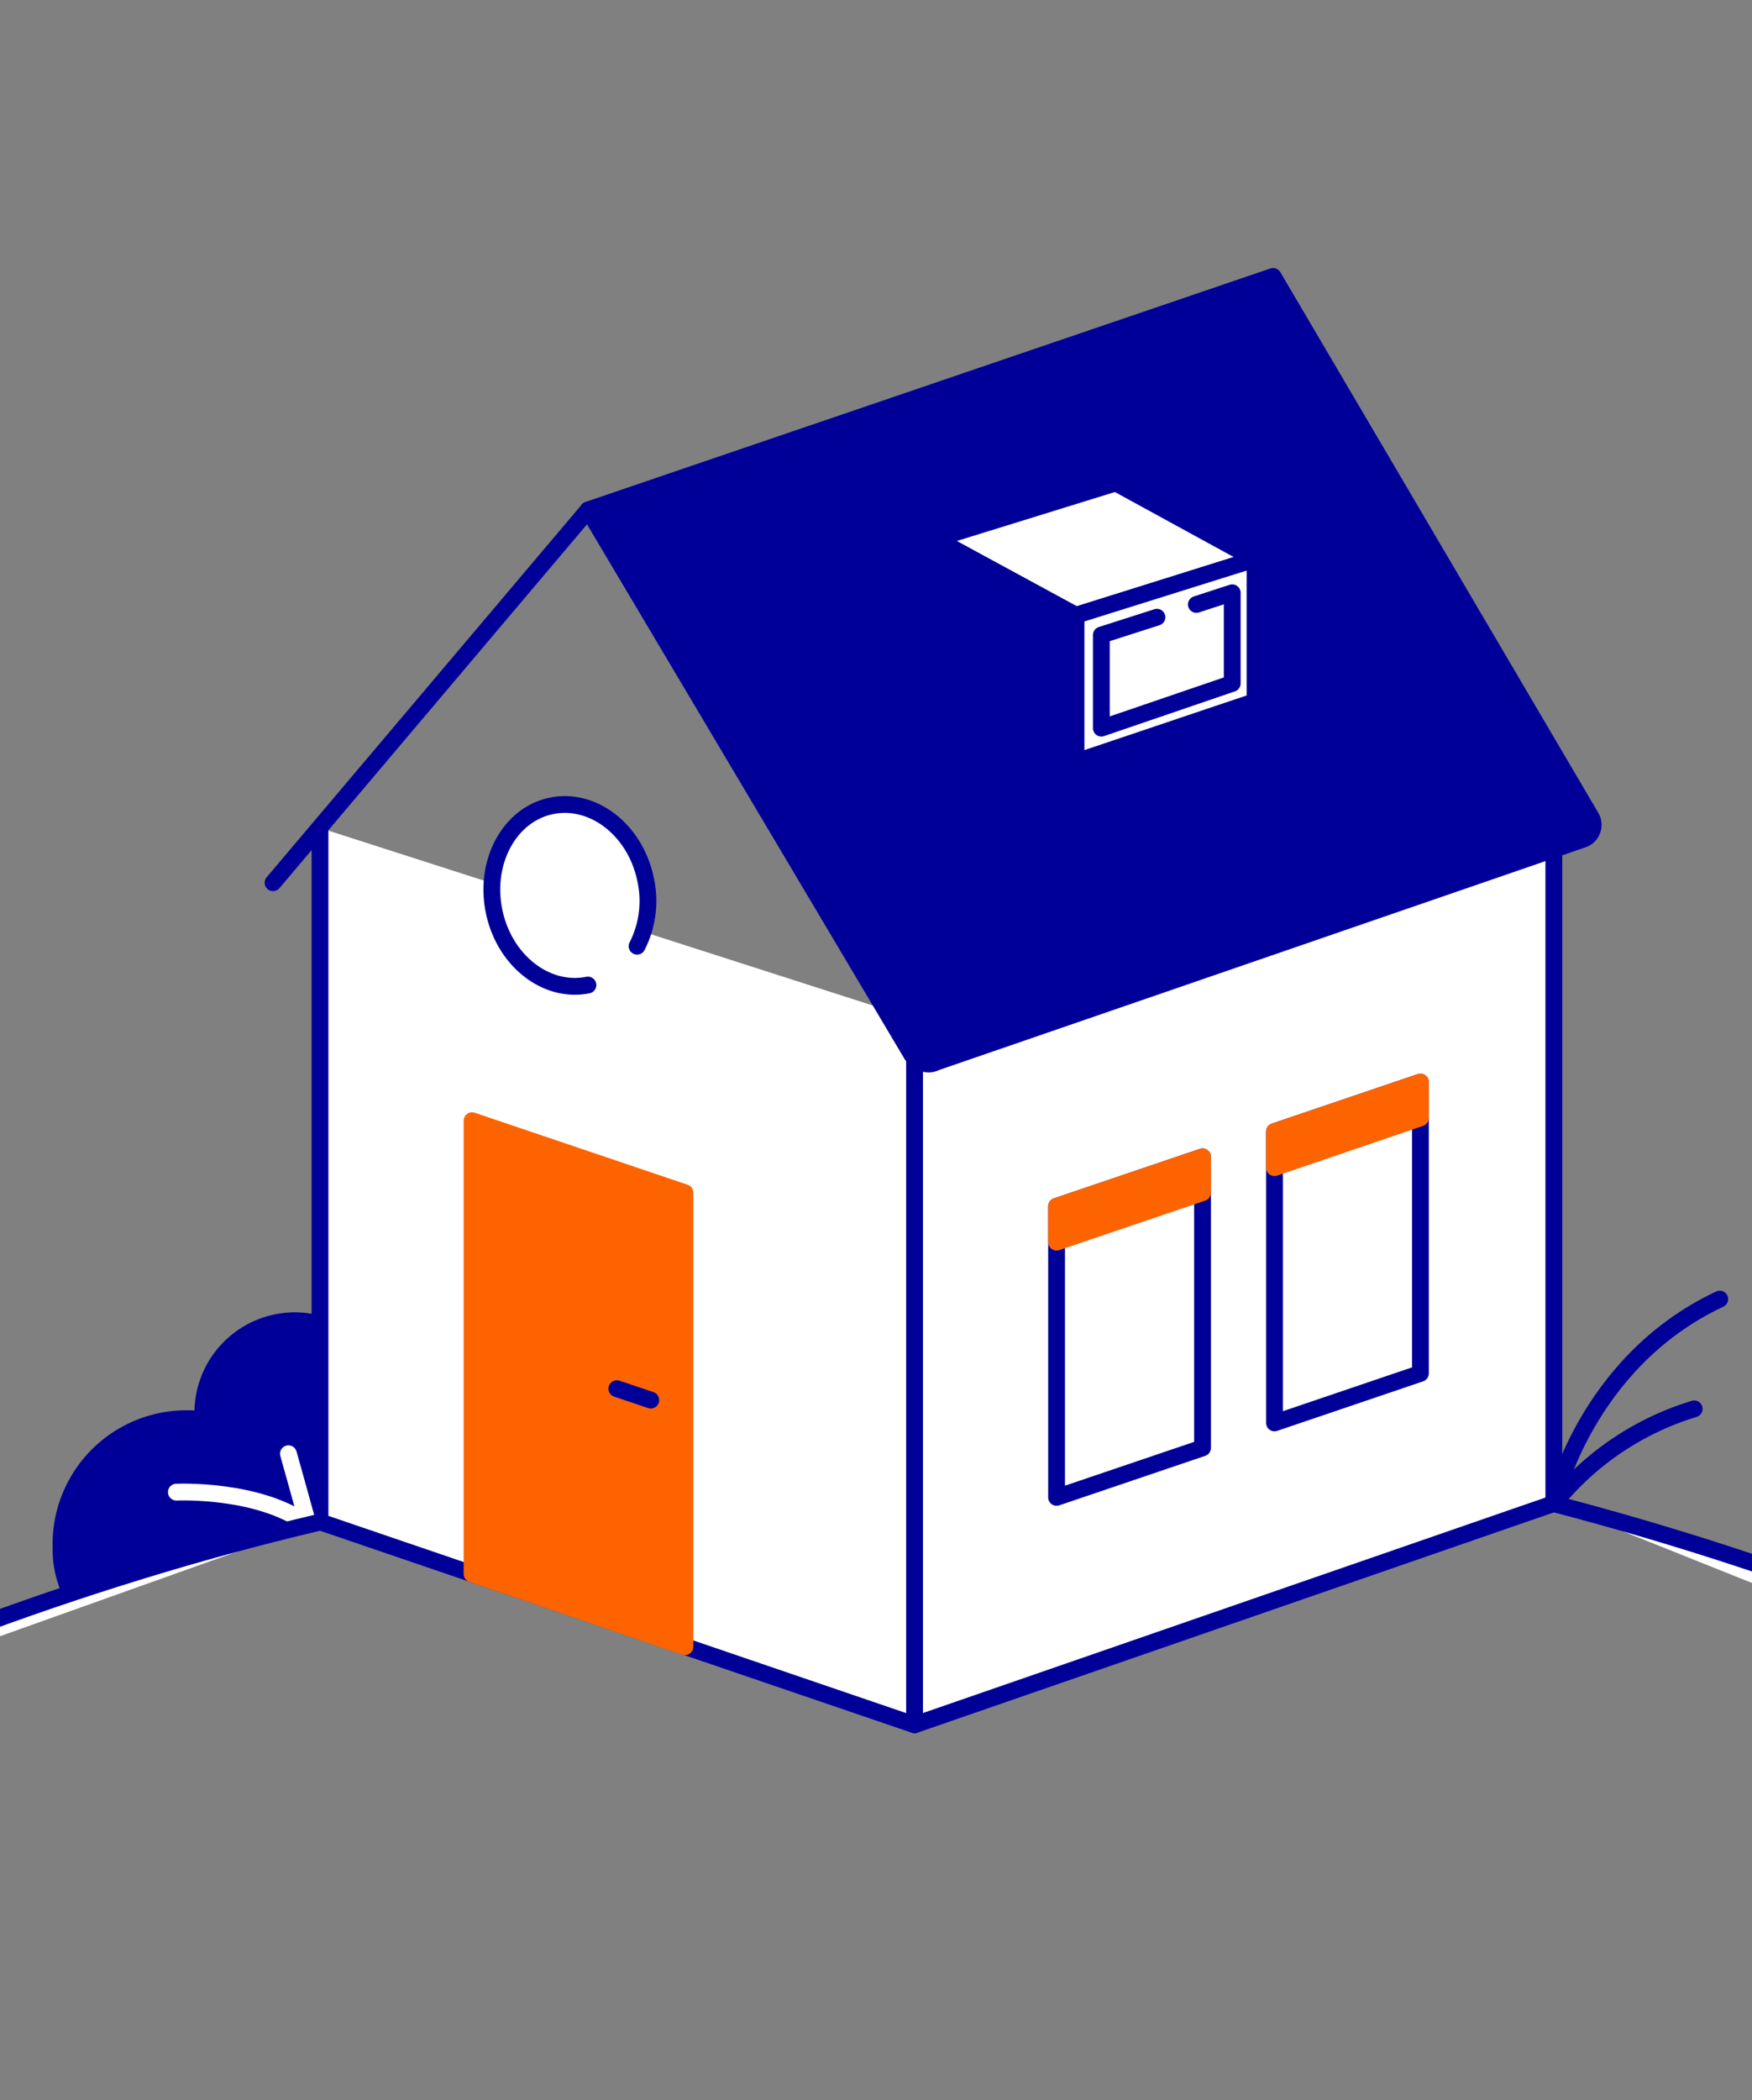 <svg id="Geld" xmlns="http://www.w3.org/2000/svg" viewBox="0 0 417.2 500"><rect x="0" y="0" width="417.2" height="500" fill="#808080" stroke="none"/><defs><style>.cls-1{fill:#fff;}.cls-1,.cls-2,.cls-3{stroke:#009;}.cls-1,.cls-2,.cls-3,.cls-4,.cls-5{stroke-linecap:round;stroke-linejoin:round;stroke-width:4px;}.cls-2{fill:#009;}.cls-3,.cls-5{fill:none;}.cls-4{fill:#fd6400;stroke:#fd6400;}.cls-5{stroke:#fff;}</style></defs><path class="cls-1" d="M370,358c100.28,26.21,163.88,65.53,163.88,65.53"/><path class="cls-2" d="M76.2,315.27a25.31,25.31,0,0,0-3.9-.73,21.94,21.94,0,0,0-24,21.58h0a1.74,1.74,0,0,1-1.86,1.72,12,12,0,0,0-1.58-.07,29.86,29.86,0,0,0-30.32,30.85,23.64,23.64,0,0,0,2.32,10.59h0c18.53-6.22,38.45-12,59.37-16.95h0Z"/><line class="cls-3" x1="140.07" y1="121.4" x2="65.02" y2="210.16"/><polygon class="cls-1" points="217.78 242.59 370.01 189.91 370.01 357.96 217.78 410.65 217.78 242.59"/><polyline class="cls-1" points="76.2 197.12 76.2 362.33 217.78 410.65 217.78 242.59"/><polygon class="cls-4" points="112.41 374.71 112.41 266.82 163.11 283.96 163.11 392.05 112.41 374.71"/><path class="cls-2" d="M221.22,253.32a4.9,4.9,0,0,1-4.24-2.45L140.07,121.4,303.16,65.81l75.72,128.73a3.7,3.7,0,0,1,.27,3.11,3.54,3.54,0,0,1-2.26,2.19L222.81,252.92A3.6,3.6,0,0,1,221.22,253.32Z"/><polygon class="cls-1" points="256.23 146.49 298.86 133.12 265.7 114.98 222.74 128.29 256.23 146.49"/><polygon class="cls-1" points="256.23 146.49 298.86 133.12 298.86 167.01 256.23 181.37 256.23 146.49"/><polygon class="cls-1" points="286.35 275.42 286.35 344.72 251.6 356.5 251.6 287.2 286.35 275.42"/><polygon class="cls-1" points="338.24 257.62 338.24 326.98 303.49 338.77 303.49 269.4 338.24 257.62"/><line class="cls-3" x1="154.97" y1="333.34" x2="146.89" y2="330.62"/><polyline class="cls-1" points="275.5 146.95 262.26 151.19 262.26 173.36 293.43 162.71 293.43 141.13 284.89 143.91"/><path class="cls-1" d="M140,234.52c-10,2-20-5.89-22.37-17.67s3.77-23,13.76-25,20,5.89,22.37,17.67a23.73,23.73,0,0,1-2.05,15.75"/><path class="cls-3" d="M370,358a68.4,68.4,0,0,1,33.43-22.57"/><path class="cls-3" d="M370,358s7.28-33.56,39.52-48.71"/><polygon class="cls-4" points="251.6 287.2 286.35 275.42 286.35 283.96 251.6 295.74 251.6 287.2"/><polygon class="cls-4" points="303.49 269.4 338.24 257.62 338.24 266.16 303.49 278 303.49 269.4"/><path class="cls-5" d="M42,355.25s19.73-.93,31.38,7.74c-2.12-7.74-4.7-16.88-4.7-16.88"/><path class="cls-1" d="M-71,414.88c34-16.28,86.51-38.19,147.14-52.48"/></svg>